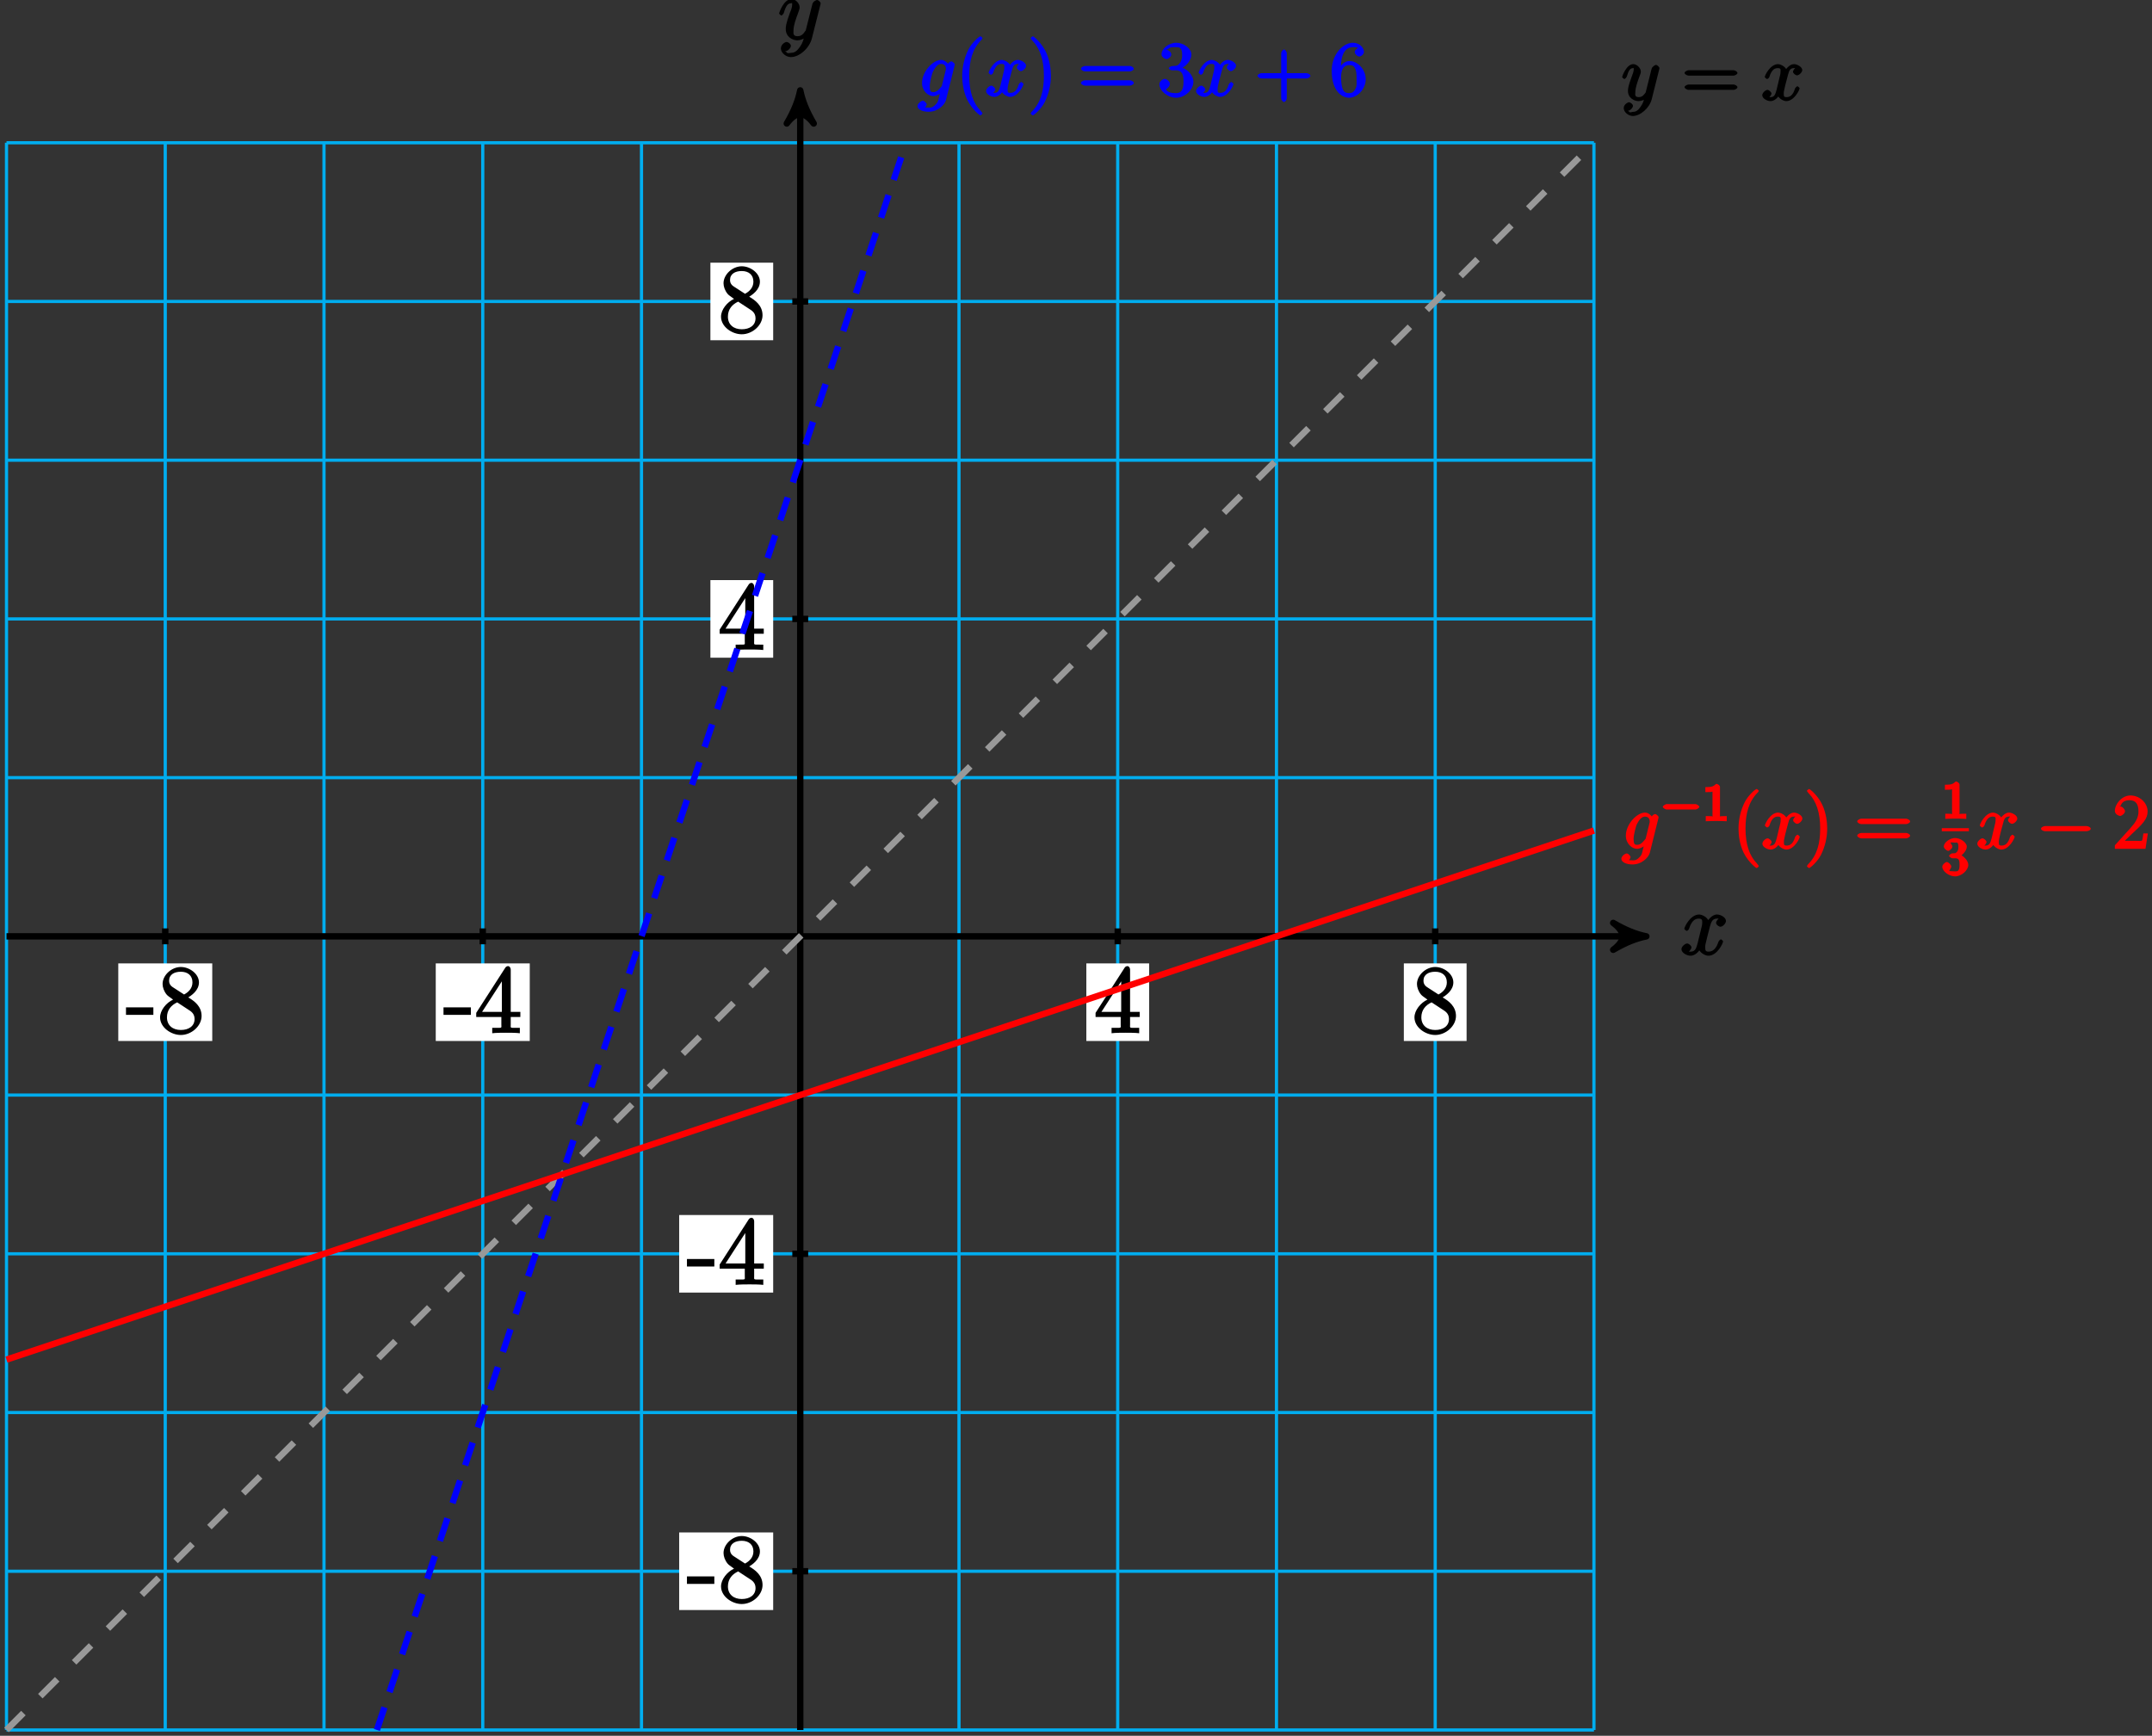 <?xml version="1.0" encoding="UTF-8"?>
<svg xmlns="http://www.w3.org/2000/svg" xmlns:xlink="http://www.w3.org/1999/xlink" width="269pt" height="217pt" viewBox="0 0 269 217" version="1.1">
<rect x="0" y="0" width="269" height="217" fill="#333333" stroke="none"/>
<defs>
<g>
<symbol overflow="visible" id="glyph0-0">
<path style="stroke:none;" d=""/>
</symbol>
<symbol overflow="visible" id="glyph0-1">
<path style="stroke:none;" d="M 5.109 -4.688 C 4.766 -4.625 4.453 -4.219 4.453 -4.016 C 4.453 -3.75 4.828 -3.516 4.984 -3.516 C 5.312 -3.516 5.688 -3.953 5.688 -4.234 C 5.688 -4.688 5.016 -5.047 4.562 -5.047 C 3.906 -5.047 3.375 -4.25 3.266 -4.047 L 3.609 -4.047 C 3.359 -4.859 2.531 -5.047 2.344 -5.047 C 1.234 -5.047 0.484 -3.484 0.484 -3.25 C 0.484 -3.203 0.703 -3 0.781 -3 C 0.859 -3 1 -3.109 1.062 -3.234 C 1.438 -4.453 1.984 -4.531 2.297 -4.531 C 2.781 -4.531 2.719 -4.234 2.719 -3.969 C 2.719 -3.734 2.641 -3.484 2.516 -2.969 L 2.156 -1.5 C 1.984 -0.844 1.859 -0.406 1.281 -0.406 C 1.234 -0.406 1.078 -0.359 0.844 -0.5 L 0.734 -0.25 C 1.125 -0.328 1.375 -0.797 1.375 -0.922 C 1.375 -1.141 1.047 -1.422 0.844 -1.422 C 0.578 -1.422 0.125 -1.047 0.125 -0.703 C 0.125 -0.25 0.812 0.109 1.266 0.109 C 1.781 0.109 2.266 -0.344 2.5 -0.781 L 2.203 -0.891 C 2.375 -0.266 3.094 0.109 3.484 0.109 C 4.594 0.109 5.328 -1.453 5.328 -1.688 C 5.328 -1.75 5.125 -1.938 5.062 -1.938 C 4.969 -1.938 4.781 -1.734 4.75 -1.641 C 4.453 -0.703 4 -0.406 3.516 -0.406 C 3.141 -0.406 3.094 -0.531 3.094 -0.984 C 3.094 -1.219 3.141 -1.391 3.312 -2.094 L 3.688 -3.562 C 3.859 -4.203 4.062 -4.531 4.547 -4.531 C 4.578 -4.531 4.75 -4.578 4.969 -4.438 Z M 5.109 -4.688 "/>
</symbol>
<symbol overflow="visible" id="glyph0-2">
<path style="stroke:none;" d="M 2.703 0.953 C 2.406 1.359 2.125 1.672 1.594 1.672 C 1.469 1.672 1.109 1.812 1.016 1.547 C 0.812 1.469 0.875 1.469 0.891 1.469 C 1.219 1.469 1.594 1.047 1.594 0.797 C 1.594 0.547 1.234 0.312 1.062 0.312 C 0.891 0.312 0.344 0.594 0.344 1.125 C 0.344 1.672 0.984 2.203 1.594 2.203 C 2.672 2.203 3.922 1.062 4.219 -0.141 L 5.281 -4.344 C 5.281 -4.391 5.312 -4.453 5.312 -4.516 C 5.312 -4.688 5.016 -4.938 4.859 -4.938 C 4.766 -4.938 4.359 -4.75 4.281 -4.422 L 3.484 -1.266 C 3.422 -1.062 3.469 -1.156 3.375 -1.031 C 3.172 -0.734 2.938 -0.406 2.422 -0.406 C 1.812 -0.406 1.922 -0.844 1.922 -1.141 C 1.922 -1.75 2.219 -2.578 2.516 -3.359 C 2.625 -3.672 2.688 -3.828 2.688 -4.031 C 2.688 -4.484 2.203 -5.047 1.672 -5.047 C 0.688 -5.047 0.125 -3.344 0.125 -3.25 C 0.125 -3.203 0.328 -3 0.406 -3 C 0.5 -3 0.672 -3.203 0.719 -3.344 C 0.984 -4.25 1.234 -4.531 1.641 -4.531 C 1.75 -4.531 1.75 -4.688 1.75 -4.328 C 1.75 -4.047 1.641 -3.734 1.469 -3.328 C 0.953 -1.922 0.953 -1.562 0.953 -1.297 C 0.953 -0.281 1.859 0.109 2.391 0.109 C 2.703 0.109 3.203 -0.031 3.469 -0.312 L 3.297 -0.484 C 3.141 0.109 3.078 0.422 2.703 0.953 Z M 2.703 0.953 "/>
</symbol>
<symbol overflow="visible" id="glyph1-0">
<path style="stroke:none;" d=""/>
</symbol>
<symbol overflow="visible" id="glyph1-1">
<path style="stroke:none;" d="M 3.391 -2.406 L 3.391 -3.203 L -0.031 -3.203 L -0.031 -2.266 L 3.391 -2.266 Z M 3.391 -2.406 "/>
</symbol>
<symbol overflow="visible" id="glyph1-2">
<path style="stroke:none;" d="M 3.672 -4.344 C 4.266 -4.672 5.188 -5.328 5.188 -6.328 C 5.188 -7.375 4.031 -8.25 2.922 -8.25 C 1.75 -8.25 0.641 -7.219 0.641 -6.125 C 0.641 -5.719 0.812 -5.219 1.141 -4.812 C 1.281 -4.656 1.297 -4.641 1.953 -4.172 C 1.094 -3.781 0.328 -2.828 0.328 -1.953 C 0.328 -0.688 1.703 0.25 2.922 0.25 C 4.25 0.25 5.516 -0.875 5.516 -2.125 C 5.516 -3.344 4.609 -4 3.844 -4.453 Z M 2.047 -5.641 C 1.891 -5.75 1.453 -5.953 1.453 -6.531 C 1.453 -7.312 2.109 -7.656 2.922 -7.656 C 3.781 -7.656 4.375 -7.188 4.375 -6.328 C 4.375 -5.594 3.891 -5.109 3.328 -4.812 Z M 2.375 -3.891 L 3.828 -2.938 C 4.141 -2.734 4.641 -2.469 4.641 -1.75 C 4.641 -0.844 3.891 -0.375 2.922 -0.375 C 1.906 -0.375 1.188 -0.953 1.188 -1.953 C 1.188 -2.875 1.719 -3.484 2.469 -3.828 Z M 2.375 -3.891 "/>
</symbol>
<symbol overflow="visible" id="glyph1-3">
<path style="stroke:none;" d="M 4.469 -7.922 C 4.469 -8.156 4.312 -8.359 4.141 -8.359 C 4.047 -8.359 3.891 -8.312 3.797 -8.172 L 0.156 -2.516 L 0.156 -2 L 3.297 -2 L 3.297 -1.047 C 3.297 -0.609 3.438 -0.641 2.562 -0.641 L 2.156 -0.641 L 2.156 0.031 C 2.609 -0.031 3.547 -0.031 3.891 -0.031 C 4.219 -0.031 5.172 -0.031 5.609 0.031 L 5.609 -0.641 L 5.219 -0.641 C 4.344 -0.641 4.469 -0.609 4.469 -1.047 L 4.469 -2 L 5.672 -2 L 5.672 -2.641 L 4.469 -2.641 Z M 3.359 -7 L 3.359 -2.641 L 0.891 -2.641 L 3.641 -6.891 Z M 3.359 -7 "/>
</symbol>
<symbol overflow="visible" id="glyph2-0">
<path style="stroke:none;" d=""/>
</symbol>
<symbol overflow="visible" id="glyph2-1">
<path style="stroke:none;" d="M 2.391 0.797 C 2.125 1.172 1.891 1.438 1.422 1.438 C 1.297 1.438 1.016 1.594 0.953 1.391 C 0.734 1.312 0.781 1.312 0.797 1.312 C 1.078 1.312 1.438 0.906 1.438 0.688 C 1.438 0.469 1.094 0.234 0.953 0.234 C 0.797 0.234 0.281 0.5 0.281 0.969 C 0.281 1.469 0.875 1.953 1.422 1.953 C 2.375 1.953 3.516 0.922 3.781 -0.141 L 4.719 -3.875 C 4.719 -3.922 4.75 -3.984 4.75 -4.031 C 4.75 -4.172 4.453 -4.438 4.312 -4.438 C 4.234 -4.438 3.844 -4.234 3.766 -3.953 L 3.062 -1.141 C 3.016 -0.969 3.062 -1.062 3 -0.953 C 2.797 -0.688 2.609 -0.406 2.156 -0.406 C 1.609 -0.406 1.734 -0.781 1.734 -1.031 C 1.734 -1.578 2 -2.312 2.25 -3 C 2.359 -3.281 2.422 -3.406 2.422 -3.609 C 2.422 -4 1.953 -4.531 1.484 -4.531 C 0.609 -4.531 0.078 -2.984 0.078 -2.906 C 0.078 -2.875 0.297 -2.672 0.359 -2.672 C 0.453 -2.672 0.625 -2.859 0.672 -3 C 0.906 -3.797 1.094 -4.031 1.469 -4.031 C 1.547 -4.031 1.531 -4.172 1.531 -3.859 C 1.531 -3.609 1.422 -3.344 1.281 -2.969 C 0.812 -1.719 0.812 -1.406 0.812 -1.172 C 0.812 -0.266 1.641 0.094 2.125 0.094 C 2.406 0.094 2.859 -0.031 3.078 -0.266 L 2.891 -0.438 C 2.766 0.078 2.719 0.328 2.391 0.797 Z M 2.391 0.797 "/>
</symbol>
<symbol overflow="visible" id="glyph2-2">
<path style="stroke:none;" d="M 4.531 -4.219 C 4.234 -4.156 3.938 -3.766 3.938 -3.578 C 3.938 -3.359 4.297 -3.125 4.422 -3.125 C 4.719 -3.125 5.094 -3.531 5.094 -3.781 C 5.094 -4.188 4.453 -4.531 4.047 -4.531 C 3.469 -4.531 2.969 -3.797 2.875 -3.609 L 3.234 -3.609 C 3.016 -4.328 2.25 -4.531 2.078 -4.531 C 1.094 -4.531 0.406 -3.125 0.406 -2.906 C 0.406 -2.875 0.625 -2.672 0.688 -2.672 C 0.766 -2.672 0.906 -2.766 0.969 -2.891 C 1.297 -3.984 1.766 -4.031 2.047 -4.031 C 2.484 -4.031 2.375 -3.781 2.375 -3.547 C 2.375 -3.344 2.328 -3.125 2.203 -2.656 L 1.891 -1.344 C 1.734 -0.781 1.641 -0.406 1.141 -0.406 C 1.094 -0.406 0.969 -0.359 0.766 -0.484 L 0.656 -0.219 C 1 -0.281 1.25 -0.734 1.25 -0.844 C 1.25 -1.031 0.922 -1.312 0.75 -1.312 C 0.516 -1.312 0.094 -0.953 0.094 -0.641 C 0.094 -0.234 0.719 0.094 1.125 0.094 C 1.594 0.094 2.031 -0.312 2.234 -0.703 L 1.938 -0.812 C 2.078 -0.25 2.75 0.094 3.094 0.094 C 4.078 0.094 4.766 -1.312 4.766 -1.516 C 4.766 -1.562 4.547 -1.766 4.5 -1.766 C 4.406 -1.766 4.219 -1.562 4.188 -1.484 C 3.938 -0.641 3.562 -0.406 3.125 -0.406 C 2.797 -0.406 2.781 -0.5 2.781 -0.891 C 2.781 -1.094 2.828 -1.25 2.969 -1.891 L 3.312 -3.188 C 3.453 -3.766 3.609 -4.031 4.047 -4.031 C 4.062 -4.031 4.203 -4.078 4.406 -3.953 Z M 4.531 -4.219 "/>
</symbol>
<symbol overflow="visible" id="glyph2-3">
<path style="stroke:none;" d="M 3.047 -1.375 C 3.016 -1.219 3.047 -1.297 2.922 -1.141 C 2.531 -0.641 2.25 -0.5 1.953 -0.5 C 1.641 -0.5 1.516 -0.594 1.516 -1.25 C 1.516 -1.766 1.812 -2.828 1.906 -3.047 C 2.234 -3.688 2.547 -4.031 2.953 -4.031 C 3.578 -4.031 3.531 -3.391 3.531 -3.344 L 3.5 -3.203 Z M 4 -3.734 C 3.875 -4.016 3.438 -4.531 2.953 -4.531 C 1.906 -4.531 0.547 -3.062 0.547 -1.641 C 0.547 -0.641 1.328 0 1.938 0 C 2.453 0 3.016 -0.453 3.188 -0.641 L 2.891 -0.75 L 2.672 0.109 C 2.547 0.641 2.547 0.766 2.203 1.094 C 1.812 1.484 1.562 1.438 1.359 1.438 C 1.078 1.438 0.828 1.422 0.594 1.344 L 0.594 1.656 C 0.906 1.578 1.141 1.156 1.141 1.047 C 1.141 0.906 0.859 0.578 0.656 0.578 C 0.422 0.578 -0.016 0.938 -0.016 1.25 C -0.016 1.641 0.562 1.953 1.375 1.953 C 2.609 1.953 3.422 1 3.547 0.484 L 4.609 -3.797 C 4.641 -3.906 4.641 -3.938 4.641 -3.953 C 4.641 -4.078 4.359 -4.344 4.219 -4.344 C 3.984 -4.344 3.672 -4 3.641 -3.734 Z M 4 -3.734 "/>
</symbol>
<symbol overflow="visible" id="glyph3-0">
<path style="stroke:none;" d=""/>
</symbol>
<symbol overflow="visible" id="glyph3-1">
<path style="stroke:none;" d="M 6.453 -3.094 C 6.594 -3.094 6.938 -3.25 6.938 -3.422 C 6.938 -3.609 6.594 -3.766 6.453 -3.766 L 0.828 -3.766 C 0.688 -3.766 0.328 -3.609 0.328 -3.438 C 0.328 -3.25 0.672 -3.094 0.828 -3.094 Z M 6.453 -1.312 C 6.594 -1.312 6.938 -1.469 6.938 -1.641 C 6.938 -1.828 6.594 -1.984 6.453 -1.984 L 0.828 -1.984 C 0.688 -1.984 0.328 -1.828 0.328 -1.656 C 0.328 -1.469 0.672 -1.312 0.828 -1.312 Z M 6.453 -1.312 "/>
</symbol>
<symbol overflow="visible" id="glyph3-2">
<path style="stroke:none;" d="M 3.281 2.172 C 3.281 2.141 3.219 2.016 3.062 1.844 C 2.109 0.875 1.625 -0.578 1.625 -2.531 C 1.625 -4.391 2.016 -5.875 3.125 -7.016 C 3.219 -7.094 3.281 -7.219 3.281 -7.25 C 3.281 -7.312 3.062 -7.484 3.016 -7.484 C 2.891 -7.484 1.984 -6.75 1.516 -5.812 C 1.031 -4.844 0.75 -3.703 0.75 -2.531 C 0.75 -1.688 0.891 -0.547 1.391 0.484 C 1.953 1.625 2.922 2.406 3.016 2.406 C 3.062 2.406 3.281 2.234 3.281 2.172 Z M 3.281 2.172 "/>
</symbol>
<symbol overflow="visible" id="glyph3-3">
<path style="stroke:none;" d="M 2.875 -2.531 C 2.875 -3.266 2.766 -4.453 2.234 -5.562 C 1.672 -6.703 0.719 -7.484 0.609 -7.484 C 0.578 -7.484 0.344 -7.312 0.344 -7.25 C 0.344 -7.219 0.406 -7.094 0.562 -6.938 C 1.516 -5.969 2 -4.5 2 -2.547 C 2 -0.688 1.609 0.797 0.5 1.922 C 0.406 2.016 0.344 2.141 0.344 2.172 C 0.344 2.234 0.578 2.406 0.609 2.406 C 0.734 2.406 1.641 1.656 2.109 0.734 C 2.594 -0.25 2.875 -1.391 2.875 -2.531 Z M 2.875 -2.531 "/>
</symbol>
<symbol overflow="visible" id="glyph3-4">
<path style="stroke:none;" d="M 1.766 -3.75 C 1.594 -3.734 1.375 -3.562 1.375 -3.484 C 1.375 -3.391 1.609 -3.234 1.781 -3.234 L 2.219 -3.234 C 3.031 -3.234 3.219 -2.719 3.219 -1.797 C 3.219 -0.547 2.75 -0.375 2.281 -0.375 C 1.812 -0.375 1.203 -0.438 1.016 -0.859 C 1.062 -0.859 1.516 -1.188 1.516 -1.531 C 1.516 -1.812 1.141 -2.156 0.875 -2.156 C 0.641 -2.156 0.203 -1.859 0.203 -1.5 C 0.203 -0.656 1.25 0.203 2.297 0.203 C 3.438 0.203 4.453 -0.828 4.453 -1.781 C 4.453 -2.672 3.578 -3.516 2.656 -3.688 L 2.656 -3.359 C 3.484 -3.609 4.203 -4.453 4.203 -5.203 C 4.203 -5.953 3.234 -6.672 2.312 -6.672 C 1.359 -6.672 0.469 -5.922 0.469 -5.234 C 0.469 -4.844 0.953 -4.625 1.094 -4.625 C 1.297 -4.625 1.688 -4.922 1.688 -5.203 C 1.688 -5.516 1.297 -5.797 1.078 -5.797 C 1.016 -5.797 1 -5.797 1.312 -5.906 C 1.453 -6.172 2.234 -6.125 2.281 -6.125 C 2.594 -6.125 3.047 -6.141 3.047 -5.203 C 3.047 -5.016 3.062 -4.594 2.797 -4.188 C 2.5 -3.766 2.297 -3.781 2.047 -3.781 Z M 1.766 -3.75 "/>
</symbol>
<symbol overflow="visible" id="glyph3-5">
<path style="stroke:none;" d="M 3.812 -2.203 L 6.453 -2.203 C 6.594 -2.203 6.938 -2.359 6.938 -2.531 C 6.938 -2.719 6.594 -2.875 6.453 -2.875 L 3.984 -2.875 L 3.984 -5.359 C 3.984 -5.484 3.812 -5.828 3.641 -5.828 C 3.469 -5.828 3.281 -5.5 3.281 -5.359 L 3.281 -2.875 L 0.828 -2.875 C 0.688 -2.875 0.328 -2.719 0.328 -2.547 C 0.328 -2.359 0.672 -2.203 0.828 -2.203 L 3.281 -2.203 L 3.281 0.281 C 3.281 0.406 3.469 0.734 3.641 0.734 C 3.812 0.734 3.984 0.422 3.984 0.281 L 3.984 -2.203 Z M 3.812 -2.203 "/>
</symbol>
<symbol overflow="visible" id="glyph3-6">
<path style="stroke:none;" d="M 1.344 -3.484 C 1.344 -5.906 2.359 -6.125 2.875 -6.125 C 3.219 -6.125 3.438 -6.078 3.438 -6.047 C 3.625 -6.047 3.078 -5.891 3.078 -5.5 C 3.078 -5.281 3.406 -4.953 3.656 -4.953 C 3.891 -4.953 4.234 -5.25 4.234 -5.531 C 4.234 -6.031 3.688 -6.672 2.859 -6.672 C 1.656 -6.672 0.203 -5.281 0.203 -3.172 C 0.203 -0.547 1.547 0.203 2.359 0.203 C 3.391 0.203 4.453 -0.859 4.453 -2.109 C 4.453 -3.375 3.391 -4.391 2.438 -4.391 C 1.594 -4.391 1.094 -3.484 1 -3.219 L 1.344 -3.219 Z M 2.359 -0.375 C 1.75 -0.375 1.641 -0.75 1.547 -0.953 C 1.469 -1.188 1.375 -1.656 1.375 -2.328 C 1.375 -3.094 1.547 -3.875 2.406 -3.875 C 2.922 -3.875 3.016 -3.688 3.172 -3.359 C 3.312 -3 3.312 -2.531 3.312 -2.109 C 3.312 -1.625 3.375 -1.312 3.188 -0.953 C 2.953 -0.484 2.734 -0.375 2.359 -0.375 Z M 2.359 -0.375 "/>
</symbol>
<symbol overflow="visible" id="glyph3-7">
<path style="stroke:none;" d="M 4.203 -1.922 L 3.844 -1.922 C 3.781 -1.594 3.766 -1.188 3.672 -1.031 C 3.609 -0.953 3.188 -1 2.891 -1 L 1.125 -1 L 1.25 -0.734 C 1.5 -0.953 2.078 -1.562 2.328 -1.781 C 3.781 -3.125 4.375 -3.734 4.375 -4.672 C 4.375 -5.781 3.344 -6.672 2.234 -6.672 C 1.125 -6.672 0.281 -5.562 0.281 -4.75 C 0.281 -4.25 0.891 -4.109 0.922 -4.109 C 1.125 -4.109 1.547 -4.406 1.547 -4.703 C 1.547 -4.969 1.188 -5.312 0.922 -5.312 C 0.828 -5.312 0.812 -5.312 1.016 -5.391 C 1.141 -5.797 1.484 -6.078 2.109 -6.078 C 2.922 -6.078 3.234 -5.562 3.234 -4.672 C 3.234 -3.859 2.828 -3.266 2.281 -2.656 L 0.281 -0.438 L 0.281 0 L 4.109 0 L 4.406 -1.922 Z M 4.203 -1.922 "/>
</symbol>
<symbol overflow="visible" id="glyph4-0">
<path style="stroke:none;" d=""/>
</symbol>
<symbol overflow="visible" id="glyph4-1">
<path style="stroke:none;" d="M 4.453 -1.453 C 4.562 -1.453 4.906 -1.641 4.906 -1.781 C 4.906 -1.938 4.562 -2.125 4.453 -2.125 L 0.797 -2.125 C 0.703 -2.125 0.344 -1.938 0.344 -1.781 C 0.344 -1.641 0.703 -1.453 0.797 -1.453 Z M 4.453 -1.453 "/>
</symbol>
<symbol overflow="visible" id="glyph5-0">
<path style="stroke:none;" d=""/>
</symbol>
<symbol overflow="visible" id="glyph5-1">
<path style="stroke:none;" d="M 2.219 -4.266 C 2.219 -4.438 1.984 -4.656 1.734 -4.656 C 1.406 -4.344 1.219 -4.25 0.391 -4.25 L 0.391 -3.625 C 0.781 -3.625 1.125 -3.625 1.281 -3.688 L 1.281 -0.734 C 1.281 -0.5 1.484 -0.625 0.875 -0.625 L 0.438 -0.625 L 0.438 0.016 C 0.906 -0.016 1.453 -0.016 1.75 -0.016 C 2.031 -0.016 2.594 -0.016 3.062 0.016 L 3.062 -0.625 L 2.625 -0.625 C 2.016 -0.625 2.219 -0.5 2.219 -0.734 Z M 2.219 -4.266 "/>
</symbol>
<symbol overflow="visible" id="glyph5-2">
<path style="stroke:none;" d="M 1.609 -2.125 C 2.109 -2.125 2.219 -1.969 2.219 -1.297 C 2.219 -0.5 1.984 -0.484 1.641 -0.484 C 1.297 -0.484 0.969 -0.547 0.969 -0.516 C 0.828 -0.516 1.188 -0.875 1.188 -1.094 C 1.188 -1.297 0.828 -1.656 0.625 -1.656 C 0.453 -1.656 0.062 -1.328 0.062 -1.078 C 0.062 -0.469 0.938 0.141 1.656 0.141 C 2.5 0.141 3.312 -0.656 3.312 -1.297 C 3.312 -1.828 2.672 -2.531 2.031 -2.672 L 2.031 -2.25 C 2.531 -2.422 3.125 -3.062 3.125 -3.578 C 3.125 -4.094 2.328 -4.656 1.672 -4.656 C 0.984 -4.656 0.25 -4.078 0.25 -3.594 C 0.25 -3.359 0.625 -3.047 0.797 -3.047 C 1 -3.047 1.328 -3.391 1.328 -3.578 C 1.328 -3.812 0.922 -4.125 1.188 -4.109 C 1.188 -4.125 1.531 -4.078 1.656 -4.078 C 1.812 -4.078 2.078 -4.234 2.078 -3.578 C 2.078 -3.125 1.969 -3.016 1.875 -2.906 C 1.688 -2.703 1.688 -2.766 1.297 -2.734 C 1.172 -2.734 0.906 -2.516 0.906 -2.422 C 0.906 -2.344 1.188 -2.125 1.297 -2.125 Z M 1.609 -2.125 "/>
</symbol>
<symbol overflow="visible" id="glyph6-0">
<path style="stroke:none;" d=""/>
</symbol>
<symbol overflow="visible" id="glyph6-1">
<path style="stroke:none;" d="M 6.297 -2.203 C 6.469 -2.203 6.828 -2.328 6.828 -2.516 C 6.828 -2.703 6.469 -2.844 6.297 -2.844 L 1.125 -2.844 C 0.969 -2.844 0.609 -2.703 0.609 -2.516 C 0.609 -2.328 0.969 -2.203 1.125 -2.203 Z M 6.297 -2.203 "/>
</symbol>
</g>
</defs>
<g id="surface1">
<path style="fill:none;stroke-width:0.399;stroke-linecap:butt;stroke-linejoin:miter;stroke:rgb(0%,67.839%,93.729%);stroke-opacity:1;stroke-miterlimit:10;" d="M -99.218 -99.217 L 99.216 -99.217 M -99.218 -79.374 L 99.216 -79.374 M -99.218 -59.53 L 99.216 -59.53 M -99.218 -39.686 L 99.216 -39.686 M -99.218 -19.842 L 99.216 -19.842 M -99.218 0.001 L 99.216 0.001 M -99.218 19.841 L 99.216 19.841 M -99.218 39.685 L 99.216 39.685 M -99.218 59.529 L 99.216 59.529 M -99.218 79.373 L 99.216 79.373 M -99.218 99.212 L 99.216 99.212 M -99.218 -99.217 L -99.218 99.216 M -79.374 -99.217 L -79.374 99.216 M -59.53 -99.217 L -59.53 99.216 M -39.686 -99.217 L -39.686 99.216 M -19.843 -99.217 L -19.843 99.216 M 0.001 -99.217 L 0.001 99.216 M 19.845 -99.217 L 19.845 99.216 M 39.685 -99.217 L 39.685 99.216 M 59.529 -99.217 L 59.529 99.216 M 79.372 -99.217 L 79.372 99.216 M 99.212 -99.217 L 99.212 99.216 " transform="matrix(1,0,0,-1,100.03,117.06)"/>
<path style="fill:none;stroke-width:0.797;stroke-linecap:butt;stroke-linejoin:miter;stroke:rgb(0%,0%,0%);stroke-opacity:1;stroke-miterlimit:10;" d="M -99.218 0.001 L 104.728 0.001 " transform="matrix(1,0,0,-1,100.03,117.06)"/>
<path style="fill-rule:nonzero;fill:rgb(0%,0%,0%);fill-opacity:1;stroke-width:0.797;stroke-linecap:butt;stroke-linejoin:round;stroke:rgb(0%,0%,0%);stroke-opacity:1;stroke-miterlimit:10;" d="M 1.037 0.001 C -0.26 0.259 -1.553 0.779 -3.108 1.685 C -1.553 0.517 -1.553 -0.518 -3.108 -1.682 C -1.553 -0.776 -0.26 -0.26 1.037 0.001 Z M 1.037 0.001 " transform="matrix(1,0,0,-1,204.756,117.06)"/>
<g style="fill:rgb(0%,0%,0%);fill-opacity:1;">
  <use xlink:href="#glyph0-1" x="210.057" y="119.374"/>
</g>
<path style="fill:none;stroke-width:0.797;stroke-linecap:butt;stroke-linejoin:miter;stroke:rgb(0%,0%,0%);stroke-opacity:1;stroke-miterlimit:10;" d="M 0.001 -99.217 L 0.001 104.724 " transform="matrix(1,0,0,-1,100.03,117.06)"/>
<path style="fill-rule:nonzero;fill:rgb(0%,0%,0%);fill-opacity:1;stroke-width:0.797;stroke-linecap:butt;stroke-linejoin:round;stroke:rgb(0%,0%,0%);stroke-opacity:1;stroke-miterlimit:10;" d="M 1.037 -0.001 C -0.26 0.26 -1.553 0.776 -3.107 1.682 C -1.553 0.518 -1.553 -0.517 -3.107 -1.685 C -1.553 -0.779 -0.26 -0.259 1.037 -0.001 Z M 1.037 -0.001 " transform="matrix(0,-1,-1,0,100.03,12.334)"/>
<g style="fill:rgb(0%,0%,0%);fill-opacity:1;">
  <use xlink:href="#glyph0-2" x="97.267" y="4.934"/>
</g>
<path style="fill:none;stroke-width:0.797;stroke-linecap:butt;stroke-linejoin:miter;stroke:rgb(0%,0%,0%);stroke-opacity:1;stroke-miterlimit:10;" d="M -79.374 0.994 L -79.374 -0.991 " transform="matrix(1,0,0,-1,100.03,117.06)"/>
<path style=" stroke:none;fill-rule:nonzero;fill:rgb(100%,100%,100%);fill-opacity:1;" d="M 14.785 130.141 L 26.531 130.141 L 26.531 120.441 L 14.785 120.441 Z M 14.785 130.141 "/>
<g style="fill:rgb(0%,0%,0%);fill-opacity:1;">
  <use xlink:href="#glyph1-1" x="15.78" y="129.14"/>
  <use xlink:href="#glyph1-2" x="19.682" y="129.14"/>
</g>
<path style="fill:none;stroke-width:0.797;stroke-linecap:butt;stroke-linejoin:miter;stroke:rgb(0%,0%,0%);stroke-opacity:1;stroke-miterlimit:10;" d="M 0.993 -79.374 L -0.991 -79.374 " transform="matrix(1,0,0,-1,100.03,117.06)"/>
<path style=" stroke:none;fill-rule:nonzero;fill:rgb(100%,100%,100%);fill-opacity:1;" d="M 84.898 201.281 L 96.648 201.281 L 96.648 191.582 L 84.898 191.582 Z M 84.898 201.281 "/>
<g style="fill:rgb(0%,0%,0%);fill-opacity:1;">
  <use xlink:href="#glyph1-1" x="85.9" y="200.28"/>
  <use xlink:href="#glyph1-2" x="89.802" y="200.28"/>
</g>
<path style="fill:none;stroke-width:0.797;stroke-linecap:butt;stroke-linejoin:miter;stroke:rgb(0%,0%,0%);stroke-opacity:1;stroke-miterlimit:10;" d="M -39.686 0.994 L -39.686 -0.991 " transform="matrix(1,0,0,-1,100.03,117.06)"/>
<path style=" stroke:none;fill-rule:nonzero;fill:rgb(100%,100%,100%);fill-opacity:1;" d="M 54.469 130.141 L 66.219 130.141 L 66.219 120.441 L 54.469 120.441 Z M 54.469 130.141 "/>
<g style="fill:rgb(0%,0%,0%);fill-opacity:1;">
  <use xlink:href="#glyph1-1" x="55.47" y="129.14"/>
  <use xlink:href="#glyph1-3" x="59.372" y="129.14"/>
</g>
<path style="fill:none;stroke-width:0.797;stroke-linecap:butt;stroke-linejoin:miter;stroke:rgb(0%,0%,0%);stroke-opacity:1;stroke-miterlimit:10;" d="M 0.993 -39.686 L -0.991 -39.686 " transform="matrix(1,0,0,-1,100.03,117.06)"/>
<path style=" stroke:none;fill-rule:nonzero;fill:rgb(100%,100%,100%);fill-opacity:1;" d="M 84.898 161.594 L 96.648 161.594 L 96.648 151.898 L 84.898 151.898 Z M 84.898 161.594 "/>
<g style="fill:rgb(0%,0%,0%);fill-opacity:1;">
  <use xlink:href="#glyph1-1" x="85.9" y="160.6"/>
  <use xlink:href="#glyph1-3" x="89.802" y="160.6"/>
</g>
<path style="fill:none;stroke-width:0.797;stroke-linecap:butt;stroke-linejoin:miter;stroke:rgb(0%,0%,0%);stroke-opacity:1;stroke-miterlimit:10;" d="M 39.685 0.994 L 39.685 -0.991 " transform="matrix(1,0,0,-1,100.03,117.06)"/>
<path style=" stroke:none;fill-rule:nonzero;fill:rgb(100%,100%,100%);fill-opacity:1;" d="M 135.793 130.141 L 143.641 130.141 L 143.641 120.441 L 135.793 120.441 Z M 135.793 130.141 "/>
<g style="fill:rgb(0%,0%,0%);fill-opacity:1;">
  <use xlink:href="#glyph1-3" x="136.79" y="129.14"/>
</g>
<path style="fill:none;stroke-width:0.797;stroke-linecap:butt;stroke-linejoin:miter;stroke:rgb(0%,0%,0%);stroke-opacity:1;stroke-miterlimit:10;" d="M 0.993 39.685 L -0.991 39.685 " transform="matrix(1,0,0,-1,100.03,117.06)"/>
<path style=" stroke:none;fill-rule:nonzero;fill:rgb(100%,100%,100%);fill-opacity:1;" d="M 88.801 82.223 L 96.648 82.223 L 96.648 72.523 L 88.801 72.523 Z M 88.801 82.223 "/>
<g style="fill:rgb(0%,0%,0%);fill-opacity:1;">
  <use xlink:href="#glyph1-3" x="89.8" y="81.23"/>
</g>
<path style="fill:none;stroke-width:0.797;stroke-linecap:butt;stroke-linejoin:miter;stroke:rgb(0%,0%,0%);stroke-opacity:1;stroke-miterlimit:10;" d="M 79.372 0.994 L 79.372 -0.991 " transform="matrix(1,0,0,-1,100.03,117.06)"/>
<path style=" stroke:none;fill-rule:nonzero;fill:rgb(100%,100%,100%);fill-opacity:1;" d="M 175.48 130.141 L 183.324 130.141 L 183.324 120.441 L 175.48 120.441 Z M 175.48 130.141 "/>
<g style="fill:rgb(0%,0%,0%);fill-opacity:1;">
  <use xlink:href="#glyph1-2" x="176.48" y="129.14"/>
</g>
<path style="fill:none;stroke-width:0.797;stroke-linecap:butt;stroke-linejoin:miter;stroke:rgb(0%,0%,0%);stroke-opacity:1;stroke-miterlimit:10;" d="M 0.993 79.373 L -0.991 79.373 " transform="matrix(1,0,0,-1,100.03,117.06)"/>
<path style=" stroke:none;fill-rule:nonzero;fill:rgb(100%,100%,100%);fill-opacity:1;" d="M 88.801 42.535 L 96.648 42.535 L 96.648 32.84 L 88.801 32.84 Z M 88.801 42.535 "/>
<g style="fill:rgb(0%,0%,0%);fill-opacity:1;">
  <use xlink:href="#glyph1-2" x="89.8" y="41.54"/>
</g>
<path style="fill:none;stroke-width:0.797;stroke-linecap:butt;stroke-linejoin:miter;stroke:rgb(59.999%,59.999%,59.999%);stroke-opacity:1;stroke-dasharray:2.989,2.989;stroke-miterlimit:10;" d="M -99.218 -99.217 L 99.216 99.216 " transform="matrix(1,0,0,-1,100.03,117.06)"/>
<g style="fill:rgb(0%,0%,0%);fill-opacity:1;">
  <use xlink:href="#glyph2-1" x="202.684" y="12.548"/>
</g>
<g style="fill:rgb(0%,0%,0%);fill-opacity:1;">
  <use xlink:href="#glyph3-1" x="210.244" y="12.548"/>
</g>
<g style="fill:rgb(0%,0%,0%);fill-opacity:1;">
  <use xlink:href="#glyph2-2" x="220.188" y="12.548"/>
</g>
<path style="fill:none;stroke-width:0.797;stroke-linecap:butt;stroke-linejoin:miter;stroke:rgb(0%,0%,100%);stroke-opacity:1;stroke-dasharray:2.989,1.993;stroke-miterlimit:10;" d="M -52.917 -99.217 L 13.228 99.216 " transform="matrix(1,0,0,-1,100.03,117.06)"/>
<g style="fill:rgb(0%,0%,100%);fill-opacity:1;">
  <use xlink:href="#glyph2-3" x="114.704" y="12.018"/>
</g>
<g style="fill:rgb(0%,0%,100%);fill-opacity:1;">
  <use xlink:href="#glyph3-2" x="119.528" y="12.018"/>
</g>
<g style="fill:rgb(0%,0%,100%);fill-opacity:1;">
  <use xlink:href="#glyph2-2" x="123.168" y="12.018"/>
</g>
<g style="fill:rgb(0%,0%,100%);fill-opacity:1;">
  <use xlink:href="#glyph3-3" x="128.488" y="12.018"/>
</g>
<g style="fill:rgb(0%,0%,100%);fill-opacity:1;">
  <use xlink:href="#glyph3-1" x="134.789" y="12.018"/>
</g>
<g style="fill:rgb(0%,0%,100%);fill-opacity:1;">
  <use xlink:href="#glyph3-4" x="144.722" y="12.018"/>
</g>
<g style="fill:rgb(0%,0%,100%);fill-opacity:1;">
  <use xlink:href="#glyph2-2" x="149.416" y="12.018"/>
</g>
<g style="fill:rgb(0%,0%,100%);fill-opacity:1;">
  <use xlink:href="#glyph3-5" x="156.864" y="12.018"/>
</g>
<g style="fill:rgb(0%,0%,100%);fill-opacity:1;">
  <use xlink:href="#glyph3-6" x="166.262" y="12.018"/>
</g>
<path style="fill:none;stroke-width:0.797;stroke-linecap:butt;stroke-linejoin:miter;stroke:rgb(100%,0%,0%);stroke-opacity:1;stroke-miterlimit:10;" d="M -99.218 -52.917 L 99.216 13.228 " transform="matrix(1,0,0,-1,100.03,117.06)"/>
<g style="fill:rgb(100%,0%,0%);fill-opacity:1;">
  <use xlink:href="#glyph2-3" x="202.684" y="106.118"/>
</g>
<g style="fill:rgb(100%,0%,0%);fill-opacity:1;">
  <use xlink:href="#glyph4-1" x="207.508" y="102.654"/>
</g>
<g style="fill:rgb(100%,0%,0%);fill-opacity:1;">
  <use xlink:href="#glyph5-1" x="212.78" y="102.654"/>
</g>
<g style="fill:rgb(100%,0%,0%);fill-opacity:1;">
  <use xlink:href="#glyph3-2" x="216.564" y="106.118"/>
</g>
<g style="fill:rgb(100%,0%,0%);fill-opacity:1;">
  <use xlink:href="#glyph2-2" x="220.204" y="106.118"/>
</g>
<g style="fill:rgb(100%,0%,0%);fill-opacity:1;">
  <use xlink:href="#glyph3-3" x="225.524" y="106.118"/>
</g>
<g style="fill:rgb(100%,0%,0%);fill-opacity:1;">
  <use xlink:href="#glyph3-1" x="231.825" y="106.118"/>
</g>
<g style="fill:rgb(100%,0%,0%);fill-opacity:1;">
  <use xlink:href="#glyph5-1" x="242.724" y="102.358"/>
</g>
<path style="fill:none;stroke-width:0.478;stroke-linecap:butt;stroke-linejoin:miter;stroke:rgb(100%,0%,0%);stroke-opacity:1;stroke-miterlimit:10;" d="M 206.078 -171.071 L 210.312 -171.071 " transform="matrix(0.8,0,0,-0.8,77.86,-33.13)"/>
<g style="fill:rgb(100%,0%,0%);fill-opacity:1;">
  <use xlink:href="#glyph5-2" x="242.724" y="109.422"/>
</g>
<g style="fill:rgb(100%,0%,0%);fill-opacity:1;">
  <use xlink:href="#glyph2-2" x="247.068" y="106.118"/>
</g>
<g style="fill:rgb(100%,0%,0%);fill-opacity:1;">
  <use xlink:href="#glyph6-1" x="254.516" y="106.118"/>
</g>
<g style="fill:rgb(100%,0%,0%);fill-opacity:1;">
  <use xlink:href="#glyph3-7" x="264.076" y="106.118"/>
</g>
</g>
</svg>
